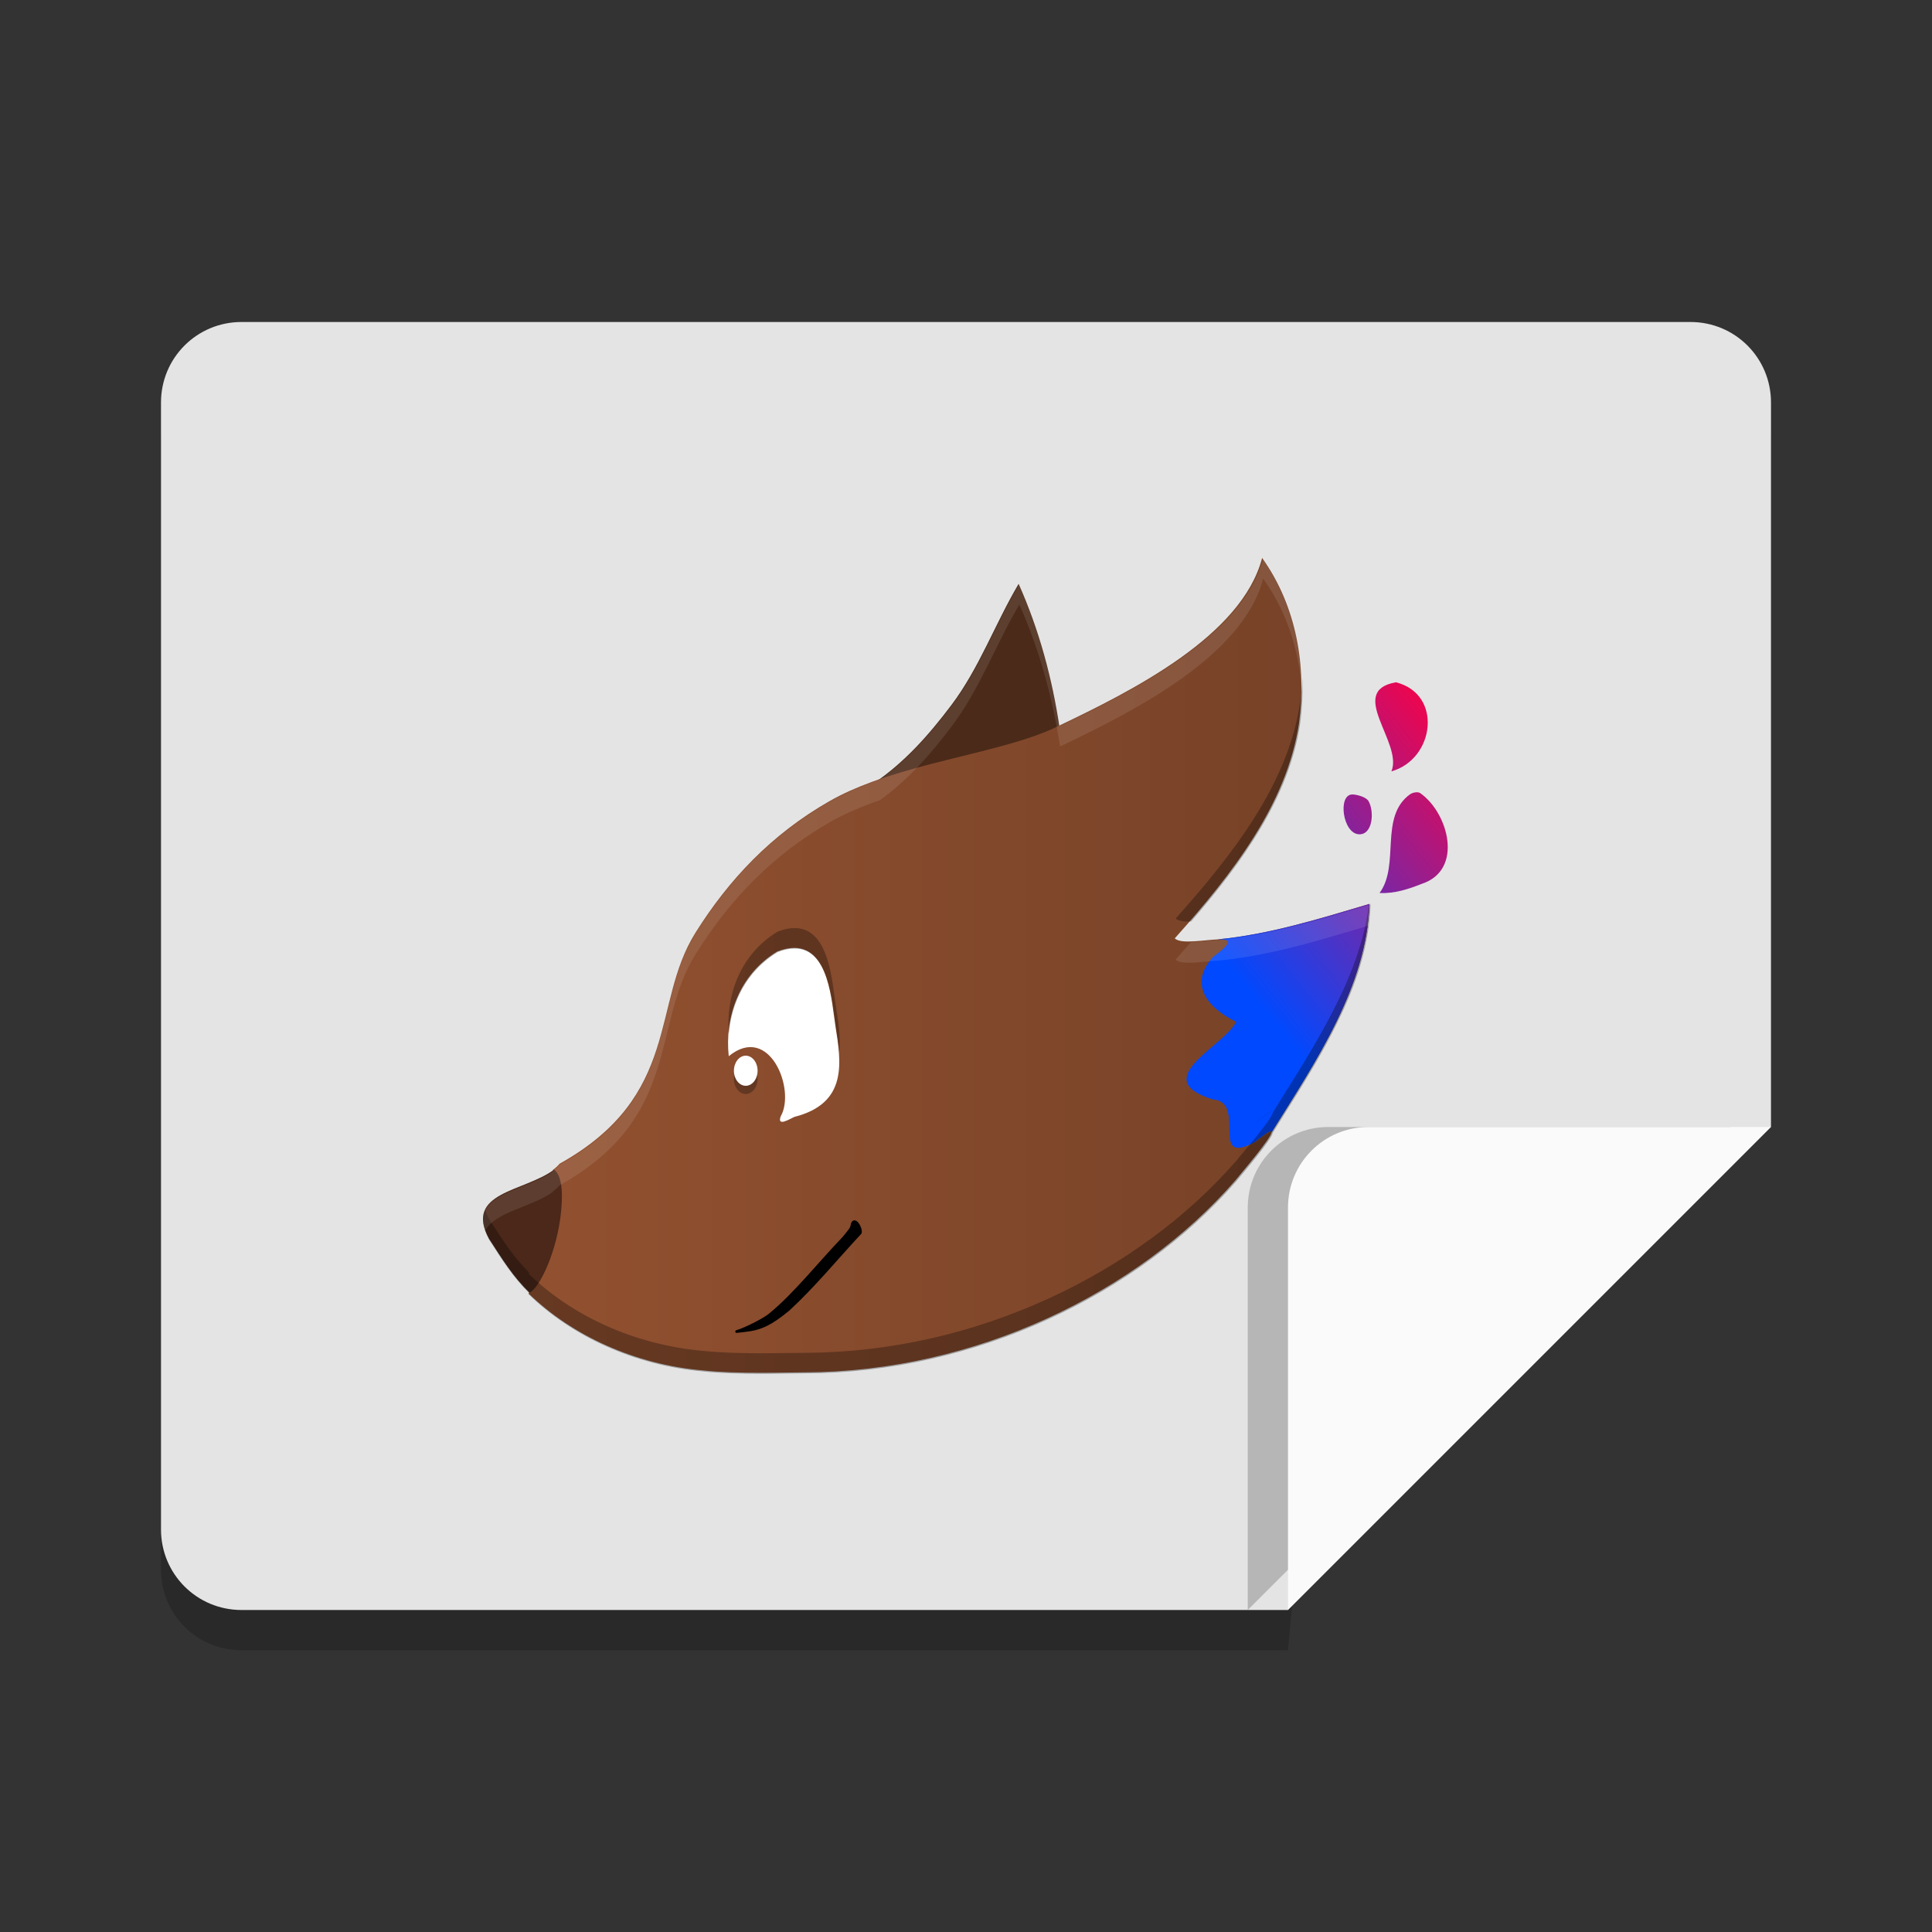 <?xml version="1.0" encoding="UTF-8" standalone="no"?>
<svg
   xmlns:dc="http://purl.org/dc/elements/1.1/"
   xmlns:cc="http://creativecommons.org/ns#"
   xmlns:rdf="http://www.w3.org/1999/02/22-rdf-syntax-ns#"
   xmlns:svg="http://www.w3.org/2000/svg"
   xmlns="http://www.w3.org/2000/svg"
   xmlns:xlink="http://www.w3.org/1999/xlink"
   xmlns:sodipodi="http://sodipodi.sourceforge.net/DTD/sodipodi-0.dtd"
   xmlns:inkscape="http://www.inkscape.org/namespaces/inkscape"
   width="48"
   height="48"
   version="1"
   id="svg20"
   sodipodi:docname="image-x-xcf.svg"
   inkscape:version="0.92.3 (2405546, 2018-03-11)">
  <rect width="100%" height="100%" fill="#333333" stroke="none"/>
  <defs
     id="defs24">
    <linearGradient
       inkscape:collect="always"
       xlink:href="#linearGradient852"
       id="linearGradient854"
       x1="31.952"
       y1="191.999"
       x2="339.667"
       y2="191.999"
       gradientUnits="userSpaceOnUse" />
    <linearGradient
       inkscape:collect="always"
       id="linearGradient852">
      <stop
         style="stop-color:#925130;stop-opacity:1;"
         offset="0"
         id="stop848" />
      <stop
         style="stop-color:#754127;stop-opacity:1"
         offset="1"
         id="stop850" />
    </linearGradient>
    <linearGradient
       inkscape:collect="always"
       xlink:href="#linearGradient844"
       id="linearGradient846"
       x1="272.833"
       y1="173.62"
       x2="370.548"
       y2="95.383"
       gradientUnits="userSpaceOnUse" />
    <linearGradient
       inkscape:collect="always"
       id="linearGradient844">
      <stop
         style="stop-color:#0049ff;stop-opacity:1;"
         offset="0"
         id="stop840" />
      <stop
         style="stop-color:#ff0041;stop-opacity:1"
         offset="1"
         id="stop842" />
    </linearGradient>
  </defs>
  <sodipodi:namedview
     pagecolor="#ffffff"
     bordercolor="#666666"
     borderopacity="1"
     objecttolerance="10"
     gridtolerance="10"
     guidetolerance="10"
     inkscape:pageopacity="0"
     inkscape:pageshadow="2"
     inkscape:window-width="1366"
     inkscape:window-height="704"
     id="namedview22"
     showgrid="false"
     inkscape:zoom="6.9532167"
     inkscape:cx="9.7875645"
     inkscape:cy="30.691028"
     inkscape:window-x="0"
     inkscape:window-y="30"
     inkscape:window-maximized="1"
     inkscape:current-layer="svg20" />
  <path
     inkscape:connector-curvature="0"
     style="opacity:0.2"
     d="M 44,11 C 44,9.892 43.108,9 42,9 H 6 C 4.892,9 4,9.892 4,11 v 28 c 0,1.108 0.892,2 2,2 h 26 l 1,-11 11,-2 z"
     id="path2"
     sodipodi:nodetypes="sssssscccs" />
  <path
     style="fill:#e4e4e4"
     inkscape:connector-curvature="0"
     d="M 44,10 C 44,8.892 43.108,8 42,8 H 6 C 4.892,8 4,8.892 4,10 v 28 c 0,1.108 0.892,2 2,2 H 32 L 35.644,32.153 44,28 Z"
     id="path4"
     sodipodi:nodetypes="sssssscccs" />
  <path
     inkscape:connector-curvature="0"
     style="opacity:0.2"
     d="M 43,28 H 33 c -1.105,0 -2,0.895 -2,2 v 10 z"
     id="path8" />
  <path
     style="fill:#fafafa"
     inkscape:connector-curvature="0"
     d="M 44,28 H 34 c -1.105,0 -2,0.895 -2,2 v 10 z"
     id="path10" />
  <ellipse
     cx="19.466"
     cy="25.655"
     rx="2.233"
     ry="2.957"
     style="fill:#ffffff;stroke-width:0.068;paint-order:markers fill stroke"
     id="ellipse2" />
  <g
     id="g12"
     style="stroke-width:1.36"
     transform="matrix(0.068,0,0,0.068,10.928,10.928)">
    <path
       d="m 211.47,52.615 c -8.643,14.604 -14.349,30.726 -24.617,44.337 -8.032,10.651 -16.962,20.867 -28.495,28.628 22.391,-8.207 49.32,-11.793 66.276,-19.533 0.579,-0.276 1.206,-0.579 1.801,-0.861 -2.662,-17.876 -7.416,-35.72 -14.965,-52.571 z"
       id="path4-3"
       style="fill:#4b2a19;fill-opacity:1"
       inkscape:connector-curvature="0" />
    <path
       d="m 300.43,43.142 c -7.411,28.49 -47.539,48.576 -74.467,61.421 -0.175,0.085 -0.357,0.17 -0.532,0.255 -0.425,0.202 -0.86,0.409 -1.269,0.606 -0.489,0.223 -0.983,0.442 -1.488,0.659 -0.08,0.032 -0.153,0.064 -0.233,0.096 -0.26,0.112 -0.527,0.217 -0.793,0.329 -0.425,0.175 -0.855,0.352 -1.291,0.522 -0.223,0.085 -0.45,0.174 -0.673,0.259 -0.478,0.186 -0.963,0.361 -1.446,0.542 l -0.606,0.223 c -0.643,0.228 -1.296,0.458 -1.96,0.681 -0.032,0.011 -0.062,0.025 -0.1,0.036 0,0 -0.006,6.7e-4 -0.012,0.006 -0.722,0.244 -1.46,0.484 -2.203,0.723 -0.143,0.043 -0.287,0.089 -0.43,0.131 -0.606,0.191 -1.212,0.378 -1.823,0.564 -0.197,0.064 -0.393,0.123 -0.59,0.181 -0.616,0.181 -1.232,0.365 -1.859,0.546 -0.138,0.037 -0.276,0.08 -0.414,0.118 -1.02,0.297 -2.061,0.584 -3.108,0.871 -0.924,0.25 -1.861,0.499 -2.801,0.749 -0.457,0.122 -0.918,0.24 -1.375,0.363 -0.26,0.064 -0.522,0.131 -0.777,0.195 -1.588,0.409 -3.191,0.819 -4.817,1.223 -5.1,1.275 -10.348,2.549 -15.602,3.909 -7.437,1.928 -14.881,4.044 -21.877,6.61 -5.488,2.013 -10.709,4.298 -15.437,6.996 -21.398,12.202 -36.963,28.835 -49.086,48.171 -16.303,26.02 -5.01,59.472 -49.618,84.36 -0.738,0.877 -1.645,1.683 -2.681,2.442 0.048,-0.037 0.1,-0.074 0.147,-0.112 1.503,0.861 2.923,3.922 2.928,9.51 0.005,14.37 -6.003,30.21 -10.757,34.657 -0.239,0.223 -0.607,0.515 -1.048,0.813 15.916,15.501 38.951,26.068 63.881,28.208 12.346,1.333 29.748,0.706 37.079,0.695 62.298,-0.154 121.66,-29.073 157.33,-70.095 2.649,-3.217 13.069,-15.443 13.273,-17.634 16.426,-26.323 34.651,-53.265 35.77,-83.418 h -0.002 c -17.809,5.285 -36.552,11.198 -55.684,12.979 0.202,-0.005 0.394,-0.011 0.58,-0.016 0.085,0 0.176,-0.006 0.261,-0.006 0.019,0 0.037,-2e-5 0.056,0 -4.891,0.053 -14.152,1.952 -16.359,-0.377 21.016,-23.486 40.953,-49.107 45.388,-78.585 2.784,-20.468 -0.728,-42.584 -13.473,-60.407 z m -15.286,139.37 c 0.06,7.9e-4 0.122,3e-5 0.183,0.002 0.08,0 0.165,5.3e-4 0.239,0.006 0.143,0.005 0.27,0.015 0.402,0.026 0.087,0.005 0.176,0.011 0.259,0.02 -0.325,-0.033 -0.686,-0.052 -1.084,-0.054 z m -155.67,3.12 c 12.712,-0.016 13.663,19.741 15.06,28.607 2.114,13.26 4.569,28.166 -15.029,33.133 -1.333,0.568 -6.48,3.858 -4.966,-0.211 5.567,-9.684 -4.086,-34.137 -18.987,-21.977 -1.482,-13.801 3.452,-29.591 17.716,-38.245 2.332,-0.898 4.389,-1.307 6.205,-1.307 z m 174.14,66.999 c -0.628,0.023 -2.342,1.125 -5.648,3.841 -2.259,1.233 -3.964,1.884 -5.267,2.1 0.036,-0.006 0.07,-0.009 0.108,-0.016 0.319,-0.064 0.664,-0.15 1.036,-0.267 0.181,-0.059 0.372,-0.122 0.574,-0.191 0.792,-0.287 1.691,-0.679 2.705,-1.205 0.255,-0.133 0.519,-0.272 0.785,-0.42 0.531,-0.43 1.01,-0.811 1.456,-1.167 0.175,-0.138 0.323,-0.251 0.488,-0.379 0.266,-0.207 0.526,-0.402 0.765,-0.578 0.143,-0.112 0.282,-0.207 0.414,-0.303 0.218,-0.159 0.426,-0.303 0.618,-0.436 0.159,-0.106 0.328,-0.222 0.466,-0.313 0.032,-0.016 0.065,-0.038 0.092,-0.054 0.202,-0.127 0.381,-0.234 0.546,-0.319 0.064,-0.032 0.129,-0.069 0.187,-0.096 0.026,-0.011 0.053,-0.027 0.08,-0.038 0.08,-0.037 0.154,-0.063 0.223,-0.09 0.011,0 0.015,-0.004 0.026,-0.01 0.074,-0.026 0.143,-0.043 0.207,-0.054 h 0.022 c 0.043,-0.005 0.08,-0.009 0.118,-0.006 z m -11.391,5.998 c -0.157,0.014 -0.308,0.021 -0.452,0.02 0.146,-0.001 0.293,-0.004 0.452,-0.02 z m -251.49,8.532 c -0.085,0.064 -0.174,0.121 -0.259,0.179 0.085,-0.058 0.174,-0.116 0.259,-0.179 z m -8.781,44.261 v 0.006 c 0.058,0.059 0.123,0.117 0.181,0.175 -0.058,-0.058 -0.118,-0.123 -0.181,-0.181 z"
       id="path6"
       style="fill:url(#linearGradient854);fill-opacity:1"
       inkscape:connector-curvature="0" />
    <path
       d="m 349.33,88.574 c -18.163,3.166 2.688,22.168 -1.663,32.538 15.767,-4.388 18.907,-28.166 1.663,-32.538 z m 7.538,40.188 c -0.877,0.011 -1.838,0.329 -2.438,0.765 -11.336,8.245 -3.533,25.759 -11.097,36.033 5.349,0.303 10.72,-1.466 15.443,-3.352 15.353,-5.047 9.716,-25.876 -0.521,-33.096 -0.367,-0.255 -0.861,-0.361 -1.387,-0.351 z m -23.443,0.797 c -5.461,-0.043 -3.602,14.317 2.401,14.556 5.073,0.202 5.626,-8.335 3.495,-12.096 -0.93,-1.631 -4.505,-2.449 -5.897,-2.46 z m 6.237,39.996 c -17.812,5.286 -36.559,11.198 -55.694,12.978 h 0.011 c 0.202,-0.005 0.393,-0.011 0.579,-0.016 0.085,0 0.175,-0.005 0.26,-0.005 0.175,0 0.34,0 0.51,0.005 0.08,0 0.165,0 0.239,0.005 0.143,0.005 0.271,0.016 0.404,0.026 0.096,0.005 0.191,0.011 0.282,0.021 0.175,0.021 0.34,0.043 0.494,0.074 h 0.005 c 0.005,0 0.011,0 0.016,0.005 0.074,0.016 0.149,0.032 0.218,0.053 0.011,0 0.021,0.005 0.032,0.005 0.069,0.021 0.133,0.043 0.191,0.064 0.005,0.005 0.011,0.005 0.011,0.005 0.064,0.026 0.128,0.053 0.181,0.085 0.282,0.143 0.441,0.345 0.467,0.611 0.005,0.011 0.005,0.021 0.005,0.032 0.005,0.043 0,0.085 -0.005,0.128 0,0.021 0,0.037 -0.005,0.053 -0.005,0.048 -0.016,0.096 -0.032,0.143 0,0.021 -0.005,0.037 -0.016,0.058 -0.016,0.048 -0.032,0.096 -0.058,0.149 -0.011,0.026 -0.016,0.048 -0.032,0.074 -0.021,0.048 -0.048,0.096 -0.074,0.143 -0.016,0.032 -0.037,0.069 -0.058,0.101 -0.032,0.048 -0.064,0.101 -0.096,0.149 -0.026,0.043 -0.053,0.08 -0.085,0.117 -0.032,0.053 -0.074,0.101 -0.117,0.154 -0.032,0.043 -0.069,0.09 -0.106,0.133 -0.043,0.053 -0.085,0.106 -0.133,0.159 -0.043,0.048 -0.085,0.096 -0.133,0.149 -0.059,0.064 -0.117,0.122 -0.181,0.191 -0.021,0.026 -0.053,0.053 -0.08,0.08 -0.186,0.191 -0.404,0.398 -0.637,0.616 -0.154,0.138 -0.34,0.297 -0.521,0.446 -0.138,0.122 -0.26,0.234 -0.409,0.356 -0.212,0.175 -0.457,0.367 -0.691,0.552 -0.159,0.122 -0.303,0.239 -0.473,0.372 -0.42,0.324 -0.877,0.664 -1.371,1.02 -0.558,0.611 -1.057,1.211 -1.503,1.806 -1.328,1.796 -2.146,3.549 -2.518,5.243 -0.058,0.282 -0.112,0.563 -0.149,0.845 -0.143,1.084 -0.106,2.141 0.09,3.166 0.005,0.037 0.005,0.069 0.016,0.106 0.053,0.266 0.117,0.526 0.191,0.786 0.223,0.786 0.537,1.556 0.94,2.3 0.133,0.25 0.276,0.499 0.425,0.744 h 0.005 c 0.149,0.244 0.313,0.483 0.483,0.728 0.17,0.239 0.345,0.478 0.531,0.712 0.191,0.234 0.388,0.467 0.59,0.701 0.202,0.228 0.414,0.457 0.637,0.685 0.441,0.452 0.908,0.892 1.408,1.323 2.003,1.721 4.457,3.278 7.209,4.627 -0.138,0.287 -0.297,0.568 -0.478,0.861 -0.09,0.143 -0.186,0.287 -0.287,0.43 -0.101,0.149 -0.207,0.292 -0.319,0.441 -0.218,0.292 -0.457,0.59 -0.712,0.887 -0.255,0.297 -0.526,0.595 -0.813,0.898 -0.574,0.606 -1.201,1.216 -1.859,1.833 -0.664,0.616 -1.365,1.238 -2.088,1.865 -1.796,1.567 -3.713,3.155 -5.456,4.739 -2.614,2.385 -4.84,4.755 -5.695,7.023 -0.058,0.154 -0.106,0.303 -0.154,0.457 -0.043,0.149 -0.08,0.297 -0.112,0.446 -0.064,0.297 -0.101,0.595 -0.112,0.892 -0.005,0.292 0.016,0.584 0.069,0.877 0.026,0.143 0.058,0.287 0.101,0.43 0.043,0.143 0.096,0.287 0.154,0.43 0.117,0.287 0.266,0.568 0.452,0.845 0.096,0.138 0.197,0.276 0.308,0.414 0.112,0.138 0.234,0.276 0.367,0.414 0.26,0.271 0.558,0.542 0.898,0.807 0.17,0.133 0.351,0.266 0.542,0.398 0.377,0.26 0.802,0.521 1.27,0.776 0.462,0.255 0.977,0.51 1.53,0.754 0.467,0.212 0.977,0.414 1.514,0.616 0.101,0.037 0.197,0.08 0.297,0.117 0.653,0.239 1.355,0.478 2.104,0.707 0.367,0.026 0.707,0.074 1.025,0.138 0.032,0.005 0.064,0.011 0.09,0.016 h 0.005 c 0.037,0.005 0.074,0.016 0.112,0.026 0.303,0.069 0.59,0.149 0.855,0.25 0.149,0.053 0.292,0.117 0.43,0.181 0.138,0.064 0.271,0.138 0.398,0.212 0.255,0.149 0.483,0.313 0.701,0.494 0.106,0.09 0.207,0.186 0.303,0.282 0.101,0.101 0.191,0.202 0.282,0.308 0.085,0.106 0.17,0.212 0.25,0.324 0.08,0.117 0.154,0.228 0.228,0.351 0.212,0.356 0.393,0.738 0.542,1.142 0.128,0.345 0.234,0.712 0.319,1.089 0.016,0.064 0.037,0.122 0.048,0.186 0.069,0.292 0.122,0.595 0.165,0.903 0.048,0.308 0.085,0.616 0.117,0.935 0.026,0.319 0.053,0.637 0.069,0.956 v 0.032 c 0.037,0.632 0.053,1.275 0.064,1.907 0.011,0.643 0.016,1.28 0.032,1.897 0.021,0.924 0.064,1.806 0.175,2.598 0.037,0.26 0.08,0.51 0.133,0.754 0.026,0.117 0.059,0.239 0.09,0.351 0.032,0.117 0.064,0.223 0.101,0.335 0.037,0.106 0.08,0.207 0.122,0.308 0.043,0.101 0.09,0.197 0.138,0.292 0.016,0.032 0.037,0.058 0.053,0.085 0.085,0.154 0.181,0.297 0.282,0.425 0.064,0.074 0.133,0.149 0.202,0.218 0.218,0.202 0.462,0.367 0.754,0.483 0.287,0.117 0.622,0.186 0.999,0.207 0.255,0.011 0.526,0 0.823,-0.037 0.149,-0.016 0.303,-0.043 0.462,-0.069 0.319,-0.064 0.664,-0.149 1.036,-0.266 0.181,-0.058 0.372,-0.122 0.574,-0.191 0.792,-0.287 1.689,-0.68 2.704,-1.206 0.255,-0.133 0.521,-0.271 0.786,-0.42 0.531,-0.43 1.009,-0.813 1.456,-1.169 0.175,-0.138 0.324,-0.25 0.489,-0.377 0.266,-0.207 0.526,-0.404 0.765,-0.579 0.143,-0.112 0.282,-0.207 0.414,-0.303 0.218,-0.159 0.425,-0.303 0.616,-0.436 0.159,-0.106 0.329,-0.223 0.467,-0.313 0.032,-0.016 0.064,-0.037 0.09,-0.053 0.202,-0.128 0.382,-0.234 0.547,-0.319 0.064,-0.032 0.127,-0.069 0.186,-0.096 0.026,-0.011 0.053,-0.026 0.08,-0.037 0.08,-0.037 0.154,-0.064 0.223,-0.09 0.011,0 0.016,-0.005 0.026,-0.011 0.074,-0.026 0.143,-0.043 0.207,-0.053 h 0.021 c 0.048,-0.005 0.09,-0.011 0.133,-0.005 0.011,0 0.021,0.005 0.032,0.005 0.032,0.005 0.058,0.016 0.08,0.032 0.011,0.005 0.016,0.011 0.021,0.016 0.026,0.016 0.043,0.043 0.058,0.069 0,0.005 0.005,0.011 0.005,0.016 0.016,0.032 0.021,0.074 0.021,0.122 0,0.053 -0.005,0.112 -0.016,0.175 16.442,-26.354 34.711,-53.325 35.832,-83.515 z"
       id="path8-6"
       style="fill:url(#linearGradient846);fill-opacity:1"
       inkscape:connector-curvature="0" />
    <path
       d="m 41.681,266.66 c -10.832,8.091 -32.952,8.096 -23.735,25.207 4.951,7.65 8.76,13.839 14.853,19.772 0.441,-0.297 0.807,-0.59 1.052,-0.813 4.749,-4.452 10.763,-20.288 10.752,-34.663 0,-5.589 -1.424,-8.643 -2.922,-9.504 z"
       id="path10-7"
       style="fill:#4b2819;fill-opacity:1"
       inkscape:connector-curvature="0" />
  </g>
  <path
     d="m 21.234,30.319 c -0.021,-0.002 -0.044,0.007 -0.06,0.023 -0.016,0.016 -0.026,0.037 -0.034,0.065 -4.71e-4,0.002 -8.57e-4,0.004 -0.001,0.005 -0.007,0.056 -0.021,0.086 -0.051,0.128 -0.03,0.042 -0.077,0.094 -0.143,0.18 -0.612,0.638 -1.231,1.421 -1.827,1.906 -0.001,0.001 -0.002,0.002 -0.004,0.003 -0.013,0.015 -0.061,0.05 -0.123,0.088 -0.063,0.038 -0.142,0.083 -0.226,0.127 -0.169,0.088 -0.359,0.173 -0.474,0.206 -0.011,0.003 -0.02,0.012 -0.023,0.024 -0.006,0.022 0.013,0.043 0.036,0.041 0.488,-0.05 0.719,-0.072 1.302,-0.551 4.71e-4,-4.09e-4 9.85e-4,-8.14e-4 0.002,-0.001 0.639,-0.587 1.196,-1.273 1.79,-1.909 0.004,-0.004 0.006,-0.009 0.008,-0.014 0.011,-0.04 0.004,-0.085 -0.01,-0.129 -0.014,-0.044 -0.036,-0.088 -0.063,-0.123 -0.026,-0.035 -0.056,-0.065 -0.098,-0.068 z"
     dominant-baseline="auto"
     style="color:#000000;font-variant-ligatures:normal;font-variant-position:normal;font-variant-caps:normal;font-variant-numeric:normal;font-variant-alternates:normal;font-feature-settings:normal;text-indent:0;text-decoration:none;text-decoration-line:none;text-decoration-style:solid;text-decoration-color:#000000;text-transform:none;text-orientation:mixed;dominant-baseline:auto;white-space:normal;shape-padding:0;isolation:auto;mix-blend-mode:normal;solid-color:#000000;fill-rule:evenodd;stroke-width:0.068;color-rendering:auto;image-rendering:auto;shape-rendering:auto"
     id="path14"
     inkscape:connector-curvature="0" />
  <path
     d="m 32.356,16.832 c -0.008,0.213 -0.027,0.425 -0.056,0.635 -0.302,2.007 -1.659,3.751 -3.09,5.351 0.062,0.066 0.208,0.082 0.381,0.078 1.284,-1.481 2.435,-3.09 2.71,-4.918 0.051,-0.376 0.071,-0.761 0.056,-1.146 z m 1.698,5.64 c -0.015,0.004 -0.03,0.009 -0.045,0.013 -0.002,0.016 -0.004,0.032 -0.006,0.048 -0.006,0.043 -0.013,0.086 -0.02,0.13 -0.003,0.02 -0.006,0.039 -0.009,0.059 0,3.4e-4 -4.7e-5,6.43e-4 -1.37e-4,9e-4 -0.011,0.062 -0.023,0.124 -0.035,0.186 -0.013,0.063 -0.027,0.125 -0.041,0.187 -0.015,0.061 -0.03,0.123 -0.046,0.184 -5.1e-5,5.57e-4 -2.05e-4,10e-4 -4.09e-4,0.002 -0.016,0.061 -0.033,0.122 -0.051,0.182 -2.04e-4,6.42e-4 -2.72e-4,0.001 -4.71e-4,0.002 -0.018,0.06 -0.037,0.121 -0.056,0.181 -1.36e-4,6.86e-4 -4.08e-4,0.002 -6.43e-4,0.002 -0.019,0.06 -0.04,0.12 -0.061,0.18 -3.41e-4,7.29e-4 -5.57e-4,0.002 -8.14e-4,0.002 -0.021,0.06 -0.043,0.119 -0.065,0.179 -3.4e-4,8.15e-4 -6.43e-4,0.002 -9e-4,0.002 -0.022,0.059 -0.046,0.118 -0.069,0.177 -3.41e-4,9e-4 -7.29e-4,0.002 -0.001,0.003 -0.048,0.119 -0.098,0.237 -0.151,0.354 -0.021,0.046 -0.043,0.091 -0.064,0.137 -0.308,0.662 -0.684,1.308 -1.077,1.945 -0.001,0.002 -0.002,0.004 -0.003,0.005 -0.209,0.338 -0.421,0.674 -0.63,1.008 -0.009,0.102 -0.341,0.519 -0.609,0.845 0.045,-0.018 0.093,-0.039 0.148,-0.067 0.017,-0.009 0.035,-0.018 0.053,-0.029 0.036,-0.029 0.069,-0.055 0.099,-0.08 0.012,-0.009 0.022,-0.017 0.033,-0.026 0.018,-0.014 0.036,-0.028 0.052,-0.04 0.01,-0.008 0.019,-0.014 0.028,-0.021 0.015,-0.011 0.029,-0.021 0.042,-0.03 0.011,-0.007 0.022,-0.015 0.032,-0.021 0.002,-0.001 0.004,-0.002 0.006,-0.004 0.014,-0.009 0.026,-0.016 0.037,-0.022 0.004,-0.002 0.009,-0.005 0.013,-0.006 0.002,-7.29e-4 0.004,-0.002 0.005,-0.003 0.005,-0.003 0.011,-0.004 0.015,-0.006 7.29e-4,0 9.86e-4,-4.72e-4 0.002,-8.14e-4 0.005,-0.002 0.01,-0.003 0.014,-0.004 h 0.002 c 0.003,-2.73e-4 0.005,-3.41e-4 0.007,-2.73e-4 -0.043,0.002 -0.16,0.078 -0.383,0.261 -0.079,0.043 -0.146,0.074 -0.207,0.097 -0.125,0.151 -0.237,0.285 -0.294,0.354 -2.428,2.793 -6.47,4.762 -10.712,4.772 -0.499,7.28e-4 -1.684,0.044 -2.525,-0.047 -1.697,-0.146 -3.266,-0.865 -4.349,-1.921 0.009,-0.006 0.017,-0.012 0.025,-0.018 -0.411,-0.402 -0.669,-0.821 -1.004,-1.339 -0.041,-0.077 -0.073,-0.148 -0.097,-0.215 -0.086,0.179 -0.074,0.409 0.097,0.726 0.335,0.518 0.594,0.937 1.004,1.339 -0.008,0.006 -0.016,0.012 -0.025,0.018 1.084,1.055 2.652,1.775 4.349,1.921 0.841,0.091 2.025,0.048 2.525,0.047 4.242,-0.01 8.284,-1.979 10.712,-4.772 0.18,-0.219 0.89,-1.051 0.904,-1.201 0.209,-0.334 0.421,-0.67 0.63,-1.008 0.001,-0.002 0.002,-0.004 0.003,-0.005 0.393,-0.636 0.769,-1.282 1.077,-1.945 0.021,-0.046 0.044,-0.091 0.064,-0.137 0.053,-0.118 0.103,-0.236 0.151,-0.354 3.4e-4,-9e-4 7.28e-4,-0.002 0.001,-0.003 0.024,-0.059 0.047,-0.118 0.069,-0.177 2.71e-4,-8.57e-4 5.57e-4,-0.002 9e-4,-0.002 0.022,-0.059 0.044,-0.119 0.065,-0.179 2.72e-4,-7.29e-4 4.71e-4,-0.002 8.14e-4,-0.002 0.021,-0.06 0.041,-0.12 0.061,-0.18 2.04e-4,-6.43e-4 4.72e-4,-0.001 6.43e-4,-0.002 0.019,-0.06 0.038,-0.12 0.056,-0.181 2.04e-4,-5.57e-4 3.4e-4,-0.001 4.71e-4,-0.002 0.018,-0.061 0.035,-0.121 0.051,-0.182 2.04e-4,-5.57e-4 2.72e-4,-0.001 4.08e-4,-0.002 0.016,-0.061 0.032,-0.122 0.046,-0.184 0.015,-0.062 0.029,-0.125 0.041,-0.187 0.013,-0.062 0.025,-0.124 0.035,-0.186 5.1e-5,-2.72e-4 1.36e-4,-5.57e-4 1.36e-4,-9e-4 0.003,-0.02 0.006,-0.039 0.009,-0.059 0.007,-0.043 0.014,-0.086 0.02,-0.13 0.018,-0.126 0.031,-0.252 0.041,-0.38 6e-6,-5.1e-5 -7e-6,-2.73e-4 0,-3.41e-4 0.005,-0.064 0.008,-0.128 0.011,-0.192 z m -14.311,0.584 c -0.124,0 -0.264,0.028 -0.422,0.089 -0.949,0.575 -1.291,1.614 -1.212,2.538 0.066,-0.775 0.436,-1.556 1.212,-2.027 0.159,-0.061 0.299,-0.089 0.422,-0.089 0.866,-0.001 0.93,1.344 1.025,1.948 0.032,0.202 0.065,0.409 0.082,0.613 0.041,-0.356 -0.022,-0.749 -0.082,-1.123 -0.095,-0.604 -0.16,-1.949 -1.025,-1.948 z m 11.856,4.562 c -0.002,-5.1e-5 -0.004,2.7e-5 -0.007,3.4e-4 h -0.002 c -0.004,7.28e-4 -0.009,0.002 -0.014,0.004 -7.29e-4,3.41e-4 -9.86e-4,8.15e-4 -0.002,8.15e-4 -0.005,0.002 -0.01,0.004 -0.015,0.006 -0.002,7.29e-4 -0.004,0.002 -0.005,0.003 -0.004,0.002 -0.008,0.004 -0.013,0.006 -0.011,0.006 -0.023,0.013 -0.037,0.022 -0.002,0.001 -0.004,0.002 -0.006,0.004 -0.009,0.006 -0.021,0.014 -0.032,0.021 -0.013,0.009 -0.027,0.019 -0.042,0.03 -0.009,0.006 -0.018,0.013 -0.028,0.021 -0.016,0.012 -0.034,0.025 -0.052,0.04 -0.011,0.009 -0.021,0.016 -0.033,0.026 -0.03,0.024 -0.063,0.05 -0.099,0.08 -0.018,0.01 -0.036,0.02 -0.053,0.029 -0.068,0.035 -0.129,0.062 -0.182,0.081 0.068,-0.024 0.146,-0.059 0.24,-0.11 0.224,-0.184 0.34,-0.259 0.383,-0.261 z m -17.898,0.989 c -0.006,0.004 -0.012,0.008 -0.018,0.012 0.006,-0.004 0.012,-0.008 0.018,-0.012 z m -0.598,3.014 c 0.004,0.004 0.008,0.008 0.012,0.012 -0.004,-0.004 -0.008,-0.008 -0.012,-0.012 z m 0,0.511 v 4.08e-4 c 0.004,0.004 0.008,0.008 0.012,0.012 -0.004,-0.004 -0.008,-0.008 -0.012,-0.012 z"
     id="path16"
     inkscape:connector-curvature="0"
     style="opacity:0.3;stroke-width:0.093" />
  <path
     d="m 31.383,13.865 -2.05e-4,1.36e-4 c 4.4e-5,6.1e-5 5.2e-5,1.36e-4 6.9e-5,2.04e-4 2.6e-5,-1.36e-4 5.1e-5,-2.04e-4 1.36e-4,-2.72e-4 z m -1.36e-4,2.72e-4 c -0.503,1.932 -3.214,3.295 -5.047,4.17 -0.183,-1.199 -0.504,-2.395 -1.011,-3.526 -0.588,0.994 -0.977,2.092 -1.676,3.019 -0.51,0.676 -1.073,1.327 -1.784,1.84 -0.063,0.022 -0.126,0.044 -0.188,0.067 -0.374,0.137 -0.729,0.293 -1.051,0.476 -1.457,0.831 -2.517,1.963 -3.342,3.28 -1.11,1.772 -0.341,4.049 -3.378,5.744 -0.05,0.06 -0.112,0.115 -0.183,0.166 0.003,-0.003 0.007,-0.005 0.01,-0.008 0.003,0.002 0.006,0.004 0.009,0.006 -0.541,0.388 -1.461,0.501 -1.689,0.974 -5.6e-5,-1.35e-4 -1.43e-4,-3.4e-4 -1.97e-4,-5.57e-4 -0.005,0.011 -0.01,0.023 -0.015,0.034 -8.9e-5,2.04e-4 -1.16e-4,4.72e-4 -1.98e-4,6.86e-4 -0.003,0.008 -0.006,0.016 -0.009,0.024 -0.004,0.011 -0.007,0.023 -0.01,0.035 -0.003,0.011 -0.005,0.022 -0.008,0.034 -0.003,0.013 -0.004,0.026 -0.006,0.039 -0.001,0.01 -0.002,0.02 -0.003,0.03 -0.001,0.016 -0.001,0.032 -0.001,0.049 1.02e-4,0.007 5.6e-5,0.014 4.02e-4,0.021 9.73e-4,0.021 0.003,0.042 0.006,0.064 8.57e-4,0.006 0.002,0.012 0.003,0.018 0.004,0.023 0.009,0.047 0.015,0.071 0.001,0.006 0.003,0.011 0.005,0.017 0.006,0.024 0.014,0.049 0.023,0.074 1.4e-5,2.6e-5 -1.4e-5,5e-5 0,1.35e-4 5.7e-5,1.36e-4 1.57e-4,2.05e-4 1.98e-4,3.41e-4 0.228,-0.473 1.149,-0.587 1.689,-0.974 -0.003,-0.002 -0.006,-0.004 -0.009,-0.006 -0.003,0.003 -0.007,0.005 -0.01,0.008 0.071,-0.052 0.132,-0.107 0.183,-0.166 3.037,-1.695 2.268,-3.972 3.378,-5.744 0.825,-1.317 1.885,-2.449 3.342,-3.28 0.322,-0.184 0.677,-0.339 1.051,-0.476 0.062,-0.023 0.125,-0.045 0.188,-0.067 0.711,-0.513 1.274,-1.164 1.784,-1.84 0.699,-0.927 1.088,-2.024 1.676,-3.019 0.506,1.13 0.828,2.327 1.011,3.526 1.833,-0.875 4.544,-2.239 5.047,-4.17 -5.1e-5,-6.8e-5 -1.36e-4,-2.04e-4 -2.04e-4,-2.72e-4 l 3.4e-4,-2.04e-4 c -4.2e-5,1.36e-4 -5.1e-5,3.4e-4 -1.36e-4,4.75e-4 0.635,0.888 0.932,1.932 0.972,2.974 0.001,-0.027 0.002,-0.055 0.003,-0.082 2.7e-5,-9.73e-4 6.8e-5,-0.002 6.8e-5,-0.003 3.5e-5,-0.001 1.36e-4,-0.003 1.36e-4,-0.004 0.001,-0.047 0.002,-0.093 0.002,-0.14 0.006,-1.134 -0.286,-2.288 -0.978,-3.255 z m 2.671,8.607 c -0.015,0.004 -0.03,0.009 -0.045,0.013 v 6.7e-5 c -0.113,0.034 -0.228,0.067 -0.342,0.101 -0.177,0.053 -0.353,0.106 -0.533,0.158 -5.1e-5,2e-5 -1.36e-4,6.8e-5 -2.04e-4,6.8e-5 -0.155,0.045 -0.311,0.09 -0.468,0.133 -5.1e-5,1.9e-5 -1.36e-4,0 -2.04e-4,0 -0.078,0.022 -0.157,0.043 -0.236,0.064 -5.2e-5,2.7e-5 -2.73e-4,1.36e-4 -3.41e-4,1.36e-4 -0.079,0.021 -0.158,0.041 -0.237,0.062 -5.1e-5,2.5e-5 -2.72e-4,1.37e-4 -3.4e-4,1.37e-4 -0.016,0.004 -0.033,0.008 -0.049,0.012 -0.21,0.053 -0.422,0.102 -0.635,0.147 -0.011,0.002 -0.022,0.005 -0.033,0.007 -1.37e-4,2.9e-5 -2.72e-4,0 -4.09e-4,0 -0.014,0.003 -0.028,0.005 -0.042,0.008 -0.387,0.079 -0.777,0.141 -1.17,0.178 h 8.15e-4 c 0.014,-3.4e-4 0.027,-7.29e-4 0.039,-0.001 0.006,0 0.012,-2.04e-4 0.018,-2.04e-4 h 0.001 c -0.195,0.002 -0.489,0.047 -0.731,0.052 -3.1e-5,3.5e-5 -5.1e-5,5.1e-5 -6.7e-5,6.8e-5 -0.126,0.145 -0.253,0.29 -0.381,0.433 0.15,0.158 0.778,0.03 1.111,0.026 h -0.001 c -0.006,0 -0.012,3.4e-4 -0.018,3.4e-4 -0.013,3.4e-4 -0.026,7.29e-4 -0.039,0.001 h -6.81e-4 c 0.393,-0.037 0.783,-0.099 1.17,-0.178 0.014,-0.003 0.028,-0.005 0.042,-0.008 1.36e-4,0 2.72e-4,2.9e-5 4.09e-4,0 0.011,-0.002 0.022,-0.005 0.033,-0.007 0.213,-0.045 0.424,-0.094 0.635,-0.147 0.016,-0.004 0.033,-0.008 0.049,-0.012 5.1e-5,0 1.36e-4,-5.2e-5 2.04e-4,-6.9e-5 0.079,-0.02 0.158,-0.041 0.237,-0.062 5.1e-5,0 2.73e-4,2.7e-5 3.41e-4,0 0.079,-0.021 0.157,-0.042 0.236,-0.064 5.1e-5,0 1.36e-4,-1.37e-4 2.04e-4,-1.37e-4 0.157,-0.043 0.313,-0.088 0.468,-0.133 5.1e-5,0 1.37e-4,2e-5 2.04e-4,0 0.18,-0.052 0.356,-0.105 0.533,-0.158 0.114,-0.034 0.23,-0.068 0.342,-0.101 v -1.36e-4 c 6.8e-5,-2.9e-5 2.04e-4,-5.1e-5 2.73e-4,-6.8e-5 0.023,-0.173 0.039,-0.348 0.045,-0.524 z m -3.712,0.882 c 0.004,5.2e-5 0.008,-3e-6 0.012,6.8e-5 0.005,0 0.011,1.8e-5 0.016,4.09e-4 0.01,3.4e-4 0.018,0.001 0.027,0.002 0.006,3.41e-4 0.012,6.86e-4 0.018,0.001 -0.022,-0.002 -0.047,-0.004 -0.074,-0.004 z m 0,0.511 c 0.027,6.7e-5 0.052,0.001 0.074,0.004 -0.006,-6.43e-4 -0.012,-9.86e-4 -0.018,-0.001 -0.009,-7.28e-4 -0.018,-0.002 -0.027,-0.002 -0.005,-3.4e-4 -0.011,-4.08e-4 -0.016,-4.08e-4 -0.004,-1.37e-4 -0.008,-4.9e-5 -0.012,-1.37e-4 z m -16.641,4.742 c -0.006,0.004 -0.012,0.008 -0.018,0.012 0.006,-0.004 0.012,-0.008 0.018,-0.012 z m 17.308,0.39 c -0.002,7.29e-4 -0.004,0.002 -0.006,0.002 -0.009,0.004 -0.019,0.008 -0.028,0.011 0.011,-0.004 0.02,-0.006 0.031,-0.011 6.43e-4,-7.28e-4 8.14e-4,-9.85e-4 0.001,-0.002 2.72e-4,-3.41e-4 5.58e-4,-6.86e-4 8.15e-4,-9.86e-4 z m -17.308,0.121 c -0.006,0.004 -0.012,0.008 -0.018,0.012 0.006,-0.004 0.012,-0.008 0.018,-0.012 z"
     id="path18"
     inkscape:connector-curvature="0"
     style="opacity:0.1;fill:#ffffff;stroke-width:0.093" />
  <ellipse
     cx="18.528"
     cy="26.806"
     rx="0.294"
     ry="0.374"
     style="opacity:0.3;fill:#070707;stroke-width:0.068;paint-order:markers fill stroke"
     id="ellipse20" />
  <ellipse
     cx="18.528"
     cy="26.602"
     rx="0.294"
     ry="0.374"
     style="fill:#ffffff;stroke-width:0.068;paint-order:markers fill stroke"
     id="ellipse22" />
</svg>
